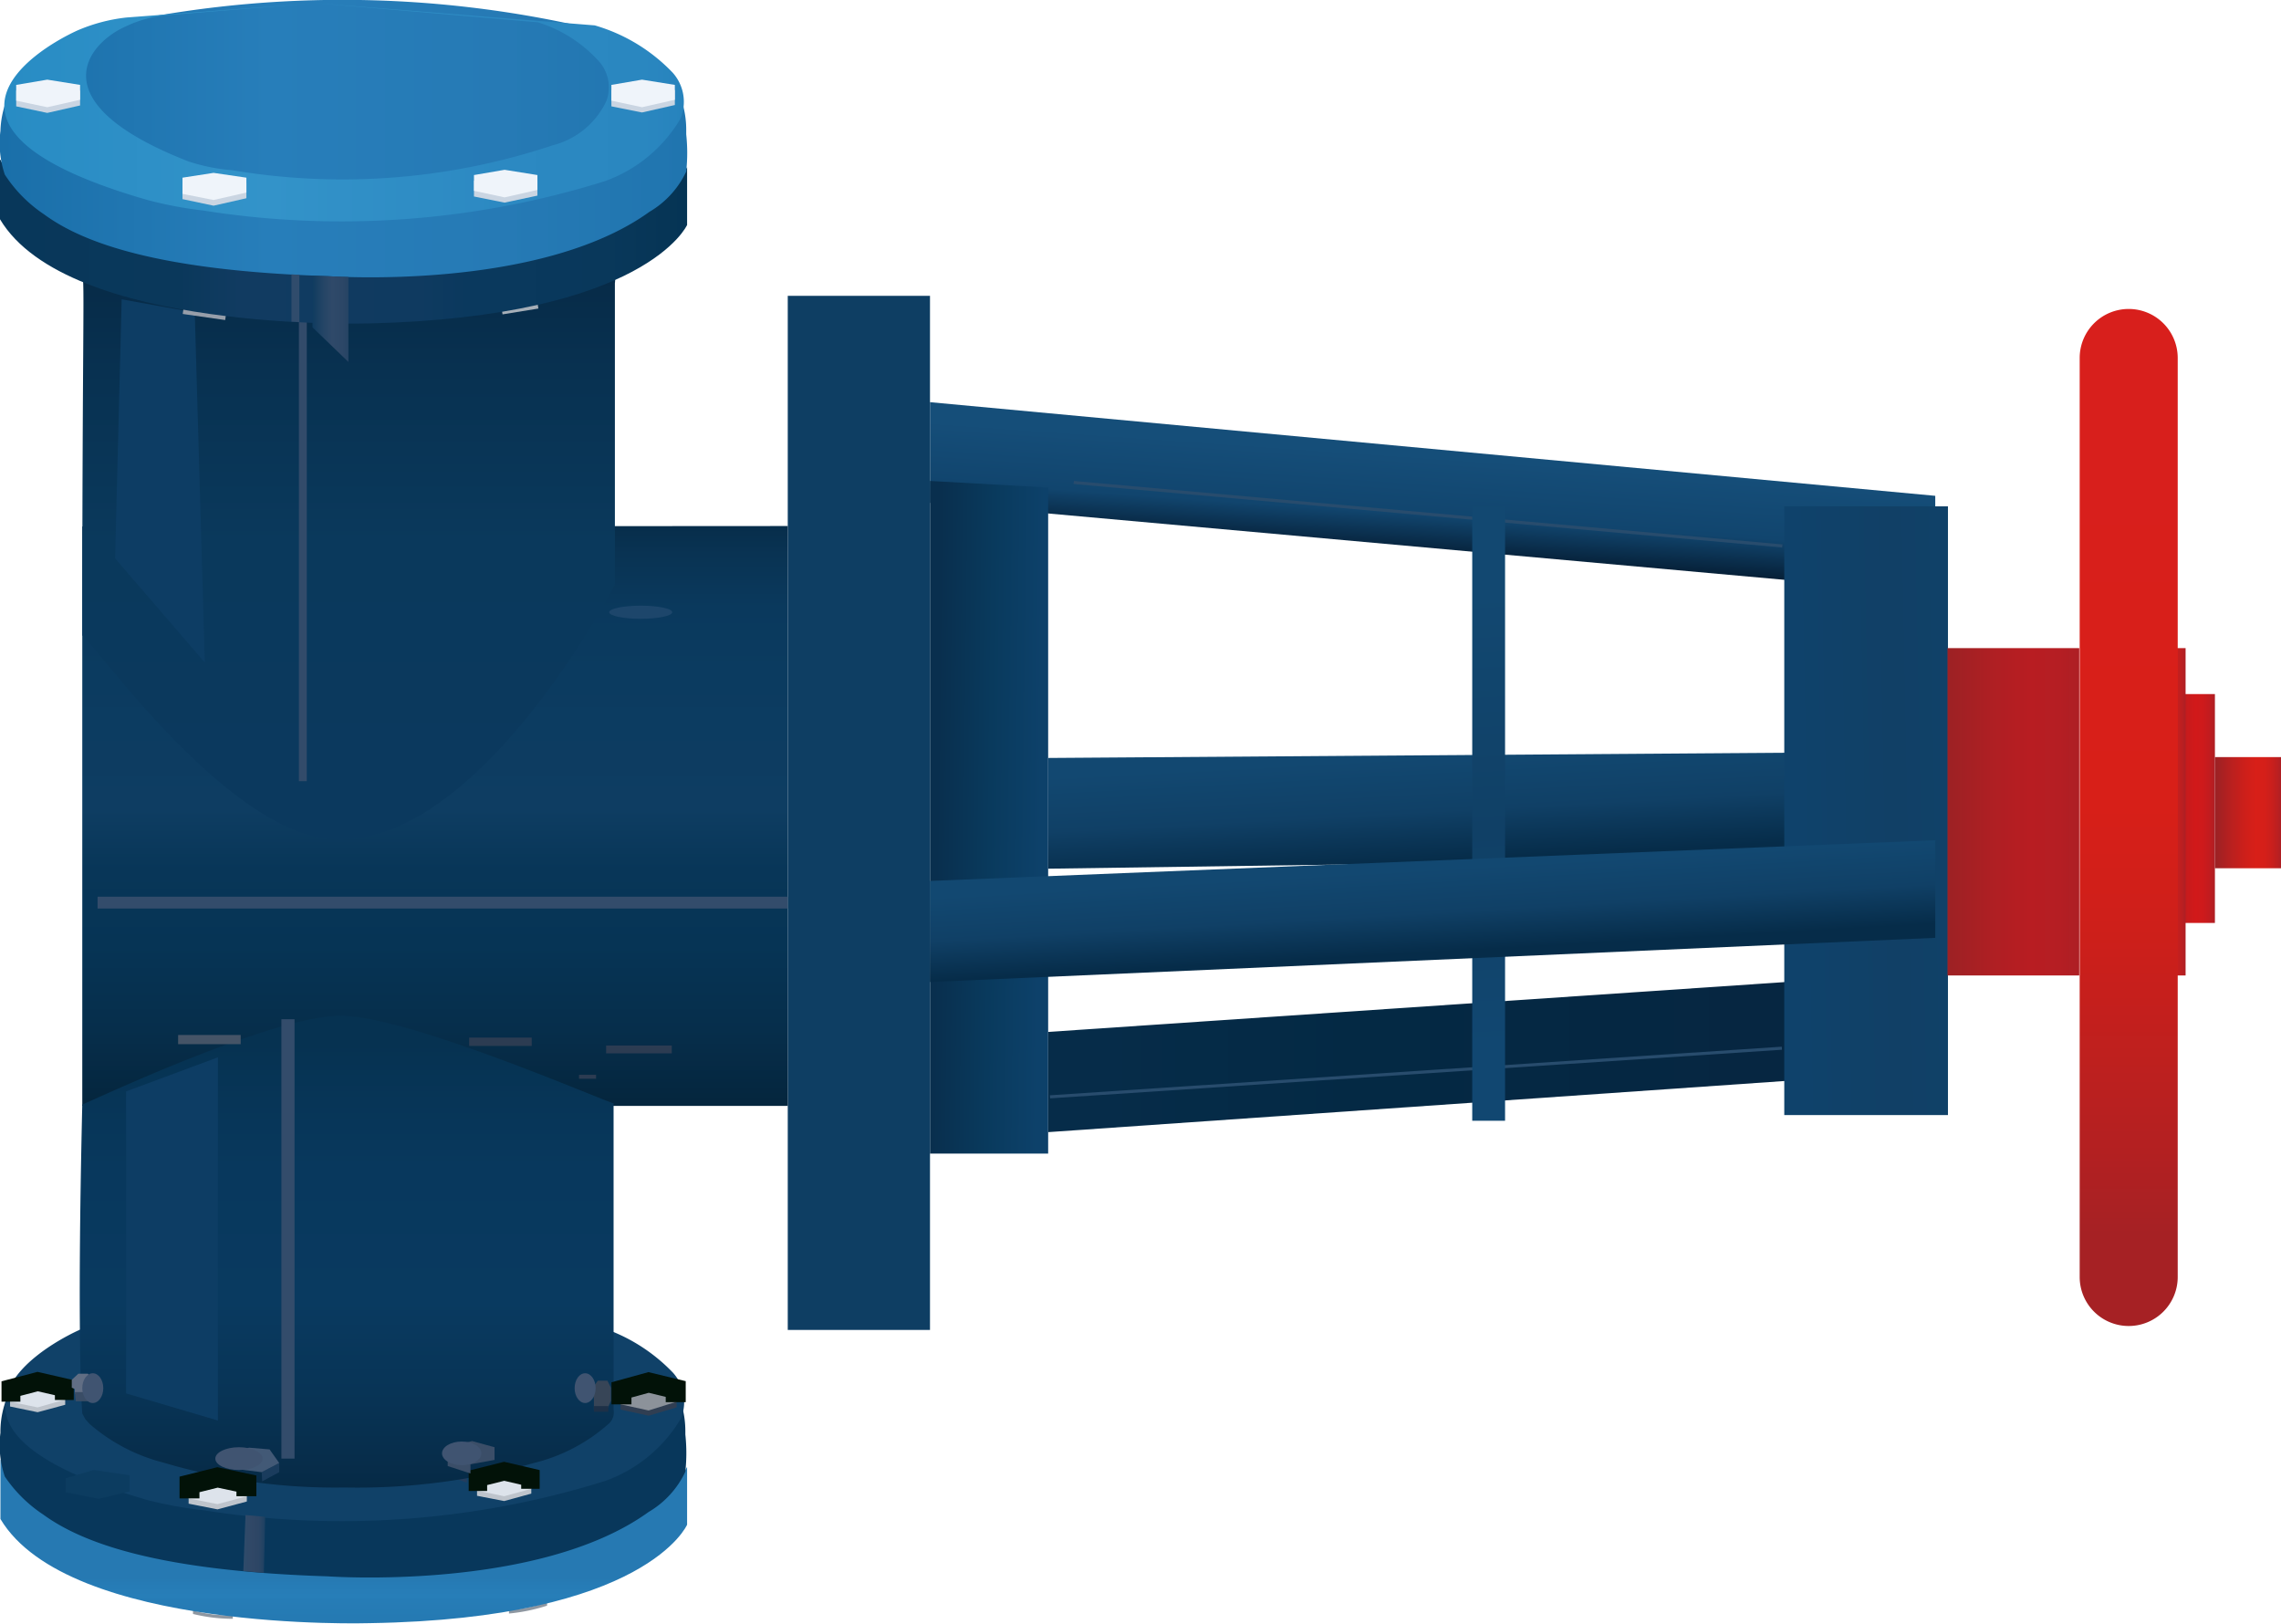<?xml version="1.0" encoding="utf-8"?>
<svg id="a4eff5a5-5330-4072-9fab-c22aad0666a4" data-name="图层 1" xmlns="http://www.w3.org/2000/svg" xmlns:xlink="http://www.w3.org/1999/xlink" viewBox="0 0 52.12 37.1">
  <defs>
    <linearGradient id="ae19455f-5edb-4bc9-a556-46950625686e" data-name="未命名的渐变" x1="32.79" y1="27.43" x2="32.63" y2="25.14" gradientTransform="matrix(1, 0, 0, -1, 0.01, 37.88)" gradientUnits="userSpaceOnUse">
      <stop offset="0" stop-color="#154e79"/>
      <stop offset="0.04" stop-color="#154d78"/>
      <stop offset="0.58" stop-color="#11456e"/>
      <stop offset="1" stop-color="#051d33"/>
    </linearGradient>
    <linearGradient id="b5f32c48-c431-4634-9216-4b0d98999d91" data-name="未命名的渐变 2" x1="21.4" y1="19.2" x2="23.77" y2="19.17" gradientTransform="matrix(1, 0, 0, -1, 0.01, 37.88)" gradientUnits="userSpaceOnUse">
      <stop offset="0" stop-color="#092f4e"/>
      <stop offset="0.51" stop-color="#093a5d"/>
      <stop offset="1" stop-color="#0d416a"/>
    </linearGradient>
    <linearGradient id="aba6256d-1743-48a8-87e3-2134041b29f6" data-name="未命名的渐变 3" x1="32.33" y1="20.58" x2="32.46" y2="18.16" gradientTransform="matrix(1, 0, 0, -1, 0.01, 37.88)" gradientUnits="userSpaceOnUse">
      <stop offset="0" stop-color="#124871"/>
      <stop offset="0.52" stop-color="#104066"/>
      <stop offset="0.99" stop-color="#062c49"/>
    </linearGradient>
    <linearGradient id="e5357261-86f2-4399-bd04-41a0c2128857" data-name="未命名的渐变 4" x1="40.64" y1="13.73" x2="24.39" y2="13.73" gradientTransform="matrix(1, 0, 0, -1, 0.01, 37.88)" gradientUnits="userSpaceOnUse">
      <stop offset="0" stop-color="#062641"/>
      <stop offset="0.59" stop-color="#042944"/>
      <stop offset="0.96" stop-color="#062c49"/>
    </linearGradient>
    <linearGradient id="b8853aed-3a1d-4b5b-8540-76dc53c8913e" data-name="未命名的渐变 5" x1="33.72" y1="24.32" x2="34.31" y2="13.87" gradientTransform="matrix(1, 0, 0, -1, 0.01, 37.88)" gradientUnits="userSpaceOnUse">
      <stop offset="0" stop-color="#124871"/>
      <stop offset="0.52" stop-color="#104066"/>
      <stop offset="0.99" stop-color="#114771"/>
    </linearGradient>
    <linearGradient id="e70d0f18-c8d3-4788-822d-5135eee5f1b5" data-name="未命名的渐变 6" x1="40.96" y1="19.32" x2="44.5" y2="19.39" gradientTransform="matrix(1, 0, 0, -1, 0.01, 37.88)" gradientUnits="userSpaceOnUse">
      <stop offset="0.03" stop-color="#0f426b"/>
      <stop offset="0.65" stop-color="#114066"/>
      <stop offset="1" stop-color="#104168"/>
    </linearGradient>
    <linearGradient id="b650c0be-39f3-4382-b6eb-befc51d02578" data-name="未命名的渐变 7" x1="32.67" y1="18.03" x2="32.78" y2="16.1" xlink:href="#aba6256d-1743-48a8-87e3-2134041b29f6"/>
    <linearGradient id="b8b4a3bc-245e-4da7-b304-5a886d45bcda" data-name="未命名的渐变 8" x1="44.49" y1="19.33" x2="47.5" y2="19.33" gradientTransform="matrix(1, 0, 0, -1, 0.01, 37.88)" gradientUnits="userSpaceOnUse">
      <stop offset="0.03" stop-color="#9e2124"/>
      <stop offset="0.33" stop-color="#ae1f23"/>
      <stop offset="0.62" stop-color="#b81d22"/>
      <stop offset="0.85" stop-color="#b51e23"/>
      <stop offset="1" stop-color="#ad1f24"/>
    </linearGradient>
    <linearGradient id="eba11c17-fba3-4a8b-90a6-e4f64f79ba2d" data-name="未命名的渐变 9" x1="49.44" y1="19.4" x2="50.6" y2="19.4" gradientTransform="matrix(1, 0, 0, -1, 0.01, 37.88)" gradientUnits="userSpaceOnUse">
      <stop offset="0.03" stop-color="#9e2124"/>
      <stop offset="0.16" stop-color="#ad1f21"/>
      <stop offset="0.45" stop-color="#c71b1c"/>
      <stop offset="0.62" stop-color="#d1191a"/>
      <stop offset="0.76" stop-color="#ce1a1b"/>
      <stop offset="0.87" stop-color="#c41b1e"/>
      <stop offset="0.97" stop-color="#b41e22"/>
      <stop offset="1" stop-color="#ad1f24"/>
    </linearGradient>
    <linearGradient id="be69642c-7c20-4bd9-96a6-6184c22a7e52" data-name="未命名的渐变 10" x1="50.6" y1="19.31" x2="52.11" y2="19.31" gradientTransform="matrix(1, 0, 0, -1, 0.01, 37.88)" gradientUnits="userSpaceOnUse">
      <stop offset="0.03" stop-color="#9e2124"/>
      <stop offset="0.2" stop-color="#b42020"/>
      <stop offset="0.46" stop-color="#ce1f1a"/>
      <stop offset="0.62" stop-color="#d81f18"/>
      <stop offset="0.75" stop-color="#d51f19"/>
      <stop offset="0.85" stop-color="#cb1f1c"/>
      <stop offset="0.95" stop-color="#bb1f20"/>
      <stop offset="1" stop-color="#ad1f24"/>
    </linearGradient>
    <linearGradient id="f1215a2d-5701-4272-ae51-d4ae421b3149" data-name="未命名的渐变 11" x1="48.32" y1="19.33" x2="49.93" y2="19.33" gradientTransform="matrix(1, 0, 0, -1, 0.01, 37.88)" gradientUnits="userSpaceOnUse">
      <stop offset="0.03" stop-color="#9e2124"/>
      <stop offset="0.2" stop-color="#b42020"/>
      <stop offset="0.46" stop-color="#ce1f1c"/>
      <stop offset="0.62" stop-color="#d81f1a"/>
      <stop offset="0.75" stop-color="#d51f1b"/>
      <stop offset="0.85" stop-color="#cb1f1d"/>
      <stop offset="0.95" stop-color="#bb1f21"/>
      <stop offset="1" stop-color="#ad1f24"/>
    </linearGradient>
    <linearGradient id="aaa4fc9c-fb0f-47e2-9dcf-df9a8397be75" data-name="未命名的渐变 12" x1="48.63" y1="9.18" x2="48.63" y2="26.23" gradientTransform="matrix(1, 0, 0, -1, 0, 37.89)" gradientUnits="userSpaceOnUse">
      <stop offset="0.03" stop-color="#a62124"/>
      <stop offset="0.15" stop-color="#b42021"/>
      <stop offset="0.44" stop-color="#ce1f1a"/>
      <stop offset="0.62" stop-color="#d81f18"/>
      <stop offset="0.96" stop-color="#d81f1b"/>
      <stop offset="1" stop-color="#d81f1c"/>
    </linearGradient>
    <linearGradient id="a0659df3-78fd-46c7-9423-60459ca3540f" data-name="未命名的渐变 13" x1="9.93" y1="12.3" x2="9.93" y2="25.91" gradientTransform="matrix(1, 0, 0, -1, 0.01, 37.88)" gradientUnits="userSpaceOnUse">
      <stop offset="0.03" stop-color="#05263e"/>
      <stop offset="0.15" stop-color="#062e4b"/>
      <stop offset="0.29" stop-color="#063455"/>
      <stop offset="0.42" stop-color="#083658"/>
      <stop offset="0.52" stop-color="#0e3d62"/>
      <stop offset="0.75" stop-color="#0b3b60"/>
      <stop offset="0.86" stop-color="#0a395d"/>
      <stop offset="0.95" stop-color="#093353"/>
      <stop offset="1" stop-color="#072d4a"/>
    </linearGradient>
    <linearGradient id="ad779def-d4fc-4473-8032-1b76cf7e4f2d" data-name="未命名的渐变 14" x1="7.85" y1="0.91" x2="7.85" y2="1.81" gradientTransform="matrix(1, 0, 0, -1, 0, 37.89)" gradientUnits="userSpaceOnUse">
      <stop offset="0" stop-color="#257ab3"/>
      <stop offset="0.44" stop-color="#267cb6"/>
      <stop offset="0.55" stop-color="#277eb8"/>
      <stop offset="0.89" stop-color="#267bb5"/>
      <stop offset="1" stop-color="#2679b2"/>
    </linearGradient>
    <linearGradient id="b4c13752-d213-4890-a713-37fa58812375" data-name="未命名的渐变 15" x1="7.91" y1="3.3" x2="7.91" y2="14" gradientTransform="matrix(1, 0, 0, -1, 0, 37.89)" gradientUnits="userSpaceOnUse">
      <stop offset="0.03" stop-color="#062944"/>
      <stop offset="0.26" stop-color="#083456"/>
      <stop offset="0.45" stop-color="#093a60"/>
      <stop offset="0.74" stop-color="#08385d"/>
      <stop offset="0.97" stop-color="#063353"/>
      <stop offset="1" stop-color="#063251"/>
    </linearGradient>
    <linearGradient id="a7cb4131-a604-4950-961f-ff48a5c89c56" data-name="未命名的渐变 16" x1="7.96" y1="1948.97" x2="7.96" y2="1962.69" gradientTransform="translate(0 -1943.99)" gradientUnits="userSpaceOnUse">
      <stop offset="0" stop-color="#062742"/>
      <stop offset="0.28" stop-color="#083252"/>
      <stop offset="0.54" stop-color="#0a395c"/>
      <stop offset="0.94" stop-color="#0b395e"/>
    </linearGradient>
    <linearGradient id="b59f3a67-d225-4890-a273-50e7cc8f419e" data-name="未命名的渐变 17" x1="5.55" y1="2.6" x2="6.05" y2="2.6" gradientTransform="matrix(1, 0, 0, -1, 0.01, 37.88)" gradientUnits="userSpaceOnUse">
      <stop offset="0.03" stop-color="#2f4b6a"/>
      <stop offset="0.45" stop-color="#304766"/>
      <stop offset="0.7" stop-color="#2d4665"/>
      <stop offset="0.89" stop-color="#234363"/>
      <stop offset="1" stop-color="#1a4061"/>
    </linearGradient>
    <linearGradient id="bedf197a-15f8-4156-b463-8d584342cf1b" data-name="未命名的渐变 18" x1="-0.01" y1="32.36" x2="15.69" y2="32.36" gradientTransform="matrix(1, 0, 0, -1, 0, 37.89)" gradientUnits="userSpaceOnUse">
      <stop offset="0" stop-color="#08375a"/>
      <stop offset="0.26" stop-color="#0a385b"/>
      <stop offset="0.35" stop-color="#113b61"/>
      <stop offset="0.35" stop-color="#113b61"/>
      <stop offset="0.61" stop-color="#0f3a60"/>
      <stop offset="0.68" stop-color="#0a395e"/>
      <stop offset="0.88" stop-color="#09385b"/>
      <stop offset="1" stop-color="#053454"/>
    </linearGradient>
    <linearGradient id="aad721ba-d14a-4caf-a129-d6e642eca719" data-name="未命名的渐变 19" y1="34.71" x2="15.7" y2="34.71" gradientTransform="matrix(1, 0, 0, -1, 0, 37.89)" gradientUnits="userSpaceOnUse">
      <stop offset="0" stop-color="#1a6fa9"/>
      <stop offset="0.39" stop-color="#277eba"/>
      <stop offset="0.73" stop-color="#267ab5"/>
      <stop offset="1" stop-color="#2075af"/>
    </linearGradient>
    <linearGradient id="a439be86-5f39-452f-84c9-f79ab5f40d95" data-name="未命名的渐变 20" x1="0.09" y1="35.33" x2="15.61" y2="35.33" gradientTransform="matrix(1, 0, 0, -1, 0, 37.89)" gradientUnits="userSpaceOnUse">
      <stop offset="0" stop-color="#288cc4"/>
      <stop offset="0.39" stop-color="#3393c9"/>
      <stop offset="0.73" stop-color="#2c89c2"/>
      <stop offset="0.94" stop-color="#2a87c0"/>
      <stop offset="1" stop-color="#2783bd"/>
    </linearGradient>
    <linearGradient id="f0b0606c-da63-4f20-838d-1bb83bb06b56" data-name="未命名的渐变 21" x1="7.13" y1="30.6" x2="7.95" y2="30.6" gradientTransform="matrix(1, 0, 0, -1, 0.01, 37.88)" gradientUnits="userSpaceOnUse">
      <stop offset="0" stop-color="#0f3c60"/>
      <stop offset="0.32" stop-color="#254566"/>
      <stop offset="0.54" stop-color="#2f4969"/>
      <stop offset="0.83" stop-color="#2c4767"/>
      <stop offset="0.94" stop-color="#284565"/>
    </linearGradient>
  </defs>
  <title>3D压风机-阀门2</title>
  <g>
    <g>
      <polygon points="21.25 11.49 44.22 13.56 44.22 11.33 21.25 9.19 21.25 11.49" style="fill: url(#ae19455f-5edb-4bc9-a556-46950625686e)"/>
      <polygon points="21.25 10.99 23.95 11.14 23.95 26.36 21.25 26.36 21.25 10.99" style="fill: url(#b5f32c48-c431-4634-9216-4b0d98999d91)"/>
      <rect x="18" y="6.76" width="3.25" height="23.63" style="fill: #0e3e63"/>
      <polygon points="23.95 19.85 40.86 19.61 40.86 17.2 23.95 17.32 23.95 19.85" style="fill: url(#aba6256d-1743-48a8-87e3-2134041b29f6)"/>
      <polygon points="23.95 25.87 40.8 24.7 40.8 22.44 23.95 23.58 23.95 25.87" style="fill: url(#e5357261-86f2-4399-bd04-41a0c2128857)"/>
      <polygon points="40.72 12.51 24.53 11.06 24.54 10.99 40.73 12.44 40.72 12.51" style="fill: #284c6d"/>
      <rect x="23.96" y="24.48" width="16.76" height="0.07" transform="translate(-1.54 2.19) rotate(-3.8)" style="fill: #284c6d"/>
      <rect x="33.64" y="11.58" width="0.75" height="14.03" style="fill: url(#b8853aed-3a1d-4b5b-8540-76dc53c8913e)"/>
      <rect x="40.77" y="11.57" width="3.74" height="13.91" style="fill: url(#e70d0f18-c8d3-4788-822d-5135eee5f1b5)"/>
      <polygon points="21.25 22.44 44.22 21.43 44.22 19.2 21.25 20.13 21.25 22.44" style="fill: url(#b650c0be-39f3-4382-b6eb-befc51d02578)"/>
      <rect x="44.5" y="14.81" width="3.01" height="7.48" style="fill: url(#b8b4a3bc-245e-4da7-b304-5a886d45bcda)"/>
      <rect x="49.45" y="15.86" width="1.16" height="5.23" style="fill: url(#eba11c17-fba3-4a8b-90a6-e4f64f79ba2d)"/>
      <rect x="50.61" y="17.3" width="1.51" height="2.54" style="fill: url(#be69642c-7c20-4bd9-96a6-6184c22a7e52)"/>
      <rect x="48.33" y="14.81" width="1.61" height="7.48" style="fill: url(#f1215a2d-5701-4272-ae51-d4ae421b3149)"/>
      <path d="M48.63,30.31h0a1.12,1.12,0,0,1-1.12-1.12v-21a1.12,1.12,0,0,1,1.12-1.12h0a1.12,1.12,0,0,1,1.12,1.12v21A1.12,1.12,0,0,1,48.63,30.31Z" transform="translate(0.01 -0.01)" style="fill: url(#aaa4fc9c-fb0f-47e2-9dcf-df9a8397be75)"/>
    </g>
    <polygon points="18 25.27 1.88 25.27 1.88 12.03 18 12.02 18 25.27" style="fill: url(#a0659df3-78fd-46c7-9423-60459ca3540f)"/>
    <path d="M5.25,37a3.83,3.83,0,0,1-.85-.11l0-.08a3.16,3.16,0,0,0,.91.11V37Z" transform="translate(0.01 -0.01)" style="fill: #8e97a1"/>
    <path d="M11.62,36.88V36.8a3.25,3.25,0,0,0,.87-.18l0,.08A4,4,0,0,1,11.62,36.88Z" transform="translate(0.01 -0.01)" style="fill: #8e97a1"/>
    <path d="M0,33.36s1.31,3.18,10.15,2.48c0,0,4.42-.26,5.54-2.31v1.32S14.77,37,8.44,37.1c0,0-6.89.22-8.44-2.38V33.36Z" transform="translate(0.01 -0.01)" style="fill: url(#ad779def-d4fc-4473-8032-1b76cf7e4f2d)"/>
    <path d="M0,32.75H0a2.23,2.23,0,0,0,.1,1,3.17,3.17,0,0,0,.88.87c.92.67,2.68,1.29,6.49,1.41,0,0,4.82.35,7.34-1.47a2.1,2.1,0,0,0,.84-.92,4,4,0,0,0,0-.85v-.08a2.19,2.19,0,0,0-1.09-1.89,4.59,4.59,0,0,0-1-.41,24.94,24.94,0,0,0-11.53,0,1.63,1.63,0,0,0-.31.11,3.88,3.88,0,0,0-1,.63A2.08,2.08,0,0,0,0,32.75Z" transform="translate(0.01 -0.01)" style="fill: #08375b"/>
    <path d="M15.37,31.38a4,4,0,0,0-1.78-1.08L7.2,29.79h0l5.09.44a3.11,3.11,0,0,1,1.42.92.89.89,0,0,1,.14.89,1.86,1.86,0,0,1-1.22,1,15.11,15.11,0,0,1-7.31.57,4.31,4.31,0,0,1-1-.2c-3.45-1.37-2.25-2.7-1.44-3.1a2.78,2.78,0,0,1,.91-.26L7.1,29.8l-4.2.31a3.63,3.63,0,0,0-1.14.31c-1,.47-3.88,2.29,1.61,3.87a9.42,9.42,0,0,0,1.27.23,20.18,20.18,0,0,0,9.18-.67,3.3,3.3,0,0,0,1.73-1.43A1,1,0,0,0,15.37,31.38Z" transform="translate(0.01 -0.01)" style="fill: #104168"/>
    <polygon points="10.67 33.88 10.14 33.7 10.14 33.53 10.67 33.66 10.67 33.88" style="fill: #243d5d"/>
    <path d="M1.87,25.25c-.13,5.55,0,7.06,0,7.06l.07.13.1.11a4.12,4.12,0,0,0,1.68.88A13.74,13.74,0,0,0,7.86,34a14.72,14.72,0,0,0,4.33-.56,4,4,0,0,0,1.69-.88.35.35,0,0,0,.13-.34c0-.14,0-1.34,0-7h0c-.11,0-4.67-2-6.24-2S2.1,25.16,1.87,25.25Z" transform="translate(0.01 -0.01)" style="fill: url(#b4c13752-d213-4890-a713-37fa58812375)"/>
    <path d="M1.87,14.53c0-6.84.06-8.18,0-8.18A1.11,1.11,0,0,1,2,6.19l.11-.13A3.84,3.84,0,0,1,3.77,5a11.37,11.37,0,0,1,4.15-.68A12.27,12.27,0,0,1,12.23,5a3.8,3.8,0,0,1,1.68,1.07.48.48,0,0,1,.13.41c0,.16,0,6.89,0,6.89s-3,5.83-6.3,5.83C5.26,19.2,2.1,14.64,1.87,14.53Z" transform="translate(0.01 -0.01)" style="fill: url(#a7cb4131-a604-4950-961f-ff48a5c89c56)"/>
    <g>
      <polygon points="11.52 34.3 12.14 34.13 12.14 33.87 11.52 33.73 10.9 33.88 10.9 34.18 11.52 34.3" style="fill: #bec4cc"/>
      <polygon points="11.52 34.19 12.14 34.02 12.14 33.75 11.52 33.62 10.9 33.77 10.9 34.06 11.52 34.19" style="fill: #dde3eb"/>
      <polyline points="10.92 34.07 10.92 33.77 11.52 33.62 12.12 33.76 12.12 34.02" style="fill: none;stroke: #021208;stroke-miterlimit: 10;stroke-width: 0.422px"/>
    </g>
    <g>
      <polygon points="14.82 32.35 15.46 32.16 15.46 31.86 14.82 31.71 14.18 31.88 14.18 32.21 14.82 32.35" style="fill: #303e52"/>
      <polygon points="14.82 32.23 15.46 32.03 15.46 31.74 14.82 31.58 14.18 31.75 14.18 32.09 14.82 32.23" style="fill: #8c929a"/>
      <polyline points="14.2 32.09 14.2 31.76 14.82 31.59 15.44 31.74 15.44 32.04" style="fill: none;stroke: #021208;stroke-miterlimit: 10;stroke-width: 0.457px"/>
    </g>
    <g>
      <polygon points="4.97 34.49 5.64 34.31 5.64 34.02 4.97 33.87 4.31 34.04 4.31 34.36 4.97 34.49" style="fill: #bec4cc"/>
      <polygon points="4.97 34.37 5.64 34.19 5.64 33.9 4.97 33.75 4.31 33.92 4.31 34.24 4.97 34.37" style="fill: #dde3eb"/>
      <polyline points="4.33 34.24 4.33 33.92 4.97 33.76 5.63 33.9 5.63 34.19" style="fill: none;stroke: #021208;stroke-miterlimit: 10;stroke-width: 0.455px"/>
    </g>
    <g>
      <polygon points="0.86 32.27 1.49 32.1 1.49 31.83 0.86 31.68 0.23 31.84 0.23 32.14 0.86 32.27" style="fill: #bec4cc"/>
      <polygon points="0.86 32.16 1.49 31.98 1.49 31.71 0.86 31.57 0.23 31.73 0.23 32.03 0.86 32.16" style="fill: #dde3eb"/>
      <polyline points="0.25 32.03 0.25 31.73 0.86 31.57 1.47 31.71 1.47 31.99" style="fill: none;stroke: #021208;stroke-miterlimit: 10;stroke-width: 0.431px"/>
    </g>
    <polygon points="10.75 33.67 10.23 33.5 10.23 33.2 10.41 33.01 10.79 32.93 11.3 33.07 11.3 33.36 10.75 33.46 10.75 33.67" style="fill: #3b4e68"/>
    <g>
      <polygon points="6.38 33.43 6.38 33.64 5.99 33.85 5.98 33.64 6.38 33.43" style="fill: #1a3c5d"/>
      <polygon points="5.24 33.55 5.24 33.23 5.69 33.08 6.16 33.12 6.38 33.43 5.98 33.64 5.24 33.55" style="fill: #425976"/>
    </g>
    <g>
      <polygon points="1.71 31.85 1.71 31.74 1.64 31.71 1.64 31.53 1.79 31.39 2.01 31.39 2.15 31.62 2.09 31.86 1.71 31.85" style="fill: #616e84"/>
      <polygon points="1.71 31.81 1.73 32.02 2.09 32.02 2.09 31.81 1.71 31.81" style="fill: #3a4d66"/>
    </g>
    <g>
      <polygon points="13.87 32.21 13.57 32.21 13.57 31.96 13.53 31.73 13.66 31.55 13.88 31.55 13.96 31.71 13.96 32.01 13.87 32.21" style="fill: #374557"/>
      <rect x="13.57" y="32.13" width="0.33" height="0.13" style="fill: #1d3047"/>
    </g>
    <polygon points="6.03 35.94 5.56 35.9 5.61 34.62 6.06 34.66 6.03 35.94" style="fill: url(#b59f3a67-d225-4890-a273-50e7cc8f419e)"/>
    <polygon points="4.98 32.46 2.88 31.84 2.88 24.94 4.98 24.16 4.98 32.46" style="fill: #0d3d64"/>
    <polygon points="4.68 15.14 2.63 12.76 2.78 6.84 4.45 7.14 4.68 15.14" style="fill: #0d3d64"/>
    <g>
      <rect x="2.23" y="20.49" width="15.77" height="0.27" style="fill: #334c6b"/>
      <ellipse cx="14.64" cy="13.99" rx="0.72" ry="0.15" style="fill: #1d466b"/>
      <rect x="13.85" y="23.89" width="1.5" height="0.18" style="fill: #2c3c52"/>
      <rect x="10.72" y="23.71" width="1.43" height="0.19" style="fill: #2c3c52"/>
      <rect x="4.07" y="23.65" width="1.43" height="0.21" style="fill: #455467"/>
      <rect x="13.23" y="24.56" width="0.39" height="0.09" style="fill: #2c3c52"/>
      <rect x="6.43" y="23.29" width="0.3" height="10.04" style="fill: #334c6b"/>
      <ellipse cx="5.46" cy="33.33" rx="0.54" ry="0.26" style="fill: #405471"/>
      <ellipse cx="2.12" cy="31.72" rx="0.24" ry="0.34" style="fill: #405471"/>
      <ellipse cx="13.37" cy="31.72" rx="0.24" ry="0.34" style="fill: #405471"/>
      <ellipse cx="10.55" cy="33.21" rx="0.45" ry="0.27" style="fill: #405471"/>
      <polygon points="2.25 34.25 2.96 34.08 2.96 33.71 2.14 33.59 1.5 33.78 1.5 34.1 2.25 34.25" style="fill: #0c3c60"/>
      <rect x="6.83" y="7.27" width="0.18" height="10.58" style="fill: #324b6a"/>
    </g>
    <rect x="4.53" y="6.62" width="0.28" height="0.98" transform="translate(-3.02 10.72) rotate(-81.85)" style="fill: #969eaa"/>
    <rect x="11.45" y="6.88" width="0.83" height="0.24" transform="translate(-0.96 1.99) rotate(-9.22)" style="fill: #a6afb8"/>
    <path d="M0,3.66S1.31,6.84,10.15,6.14c0,0,4.42-.26,5.54-2.31V5.15s-.93,2.1-7.26,2.25c0,0-6.89.22-8.44-2.38V3.66Z" transform="translate(0.01 -0.01)" style="fill: url(#bedf197a-15f8-4156-b463-8d584342cf1b)"/>
    <path d="M0,3H0a2.23,2.23,0,0,0,.1,1A3.17,3.17,0,0,0,1,4.91c.91.67,2.68,1.29,6.49,1.41,0,0,4.82.35,7.34-1.47a2.1,2.1,0,0,0,.84-.92,4,4,0,0,0,0-.85V3A2.19,2.19,0,0,0,14.61,1.1a4.59,4.59,0,0,0-1-.41A24.94,24.94,0,0,0,2.1.67l-.32.1a3.88,3.88,0,0,0-1,.63A2.17,2.17,0,0,0,0,3Z" transform="translate(0.01 -0.01)" style="fill: url(#aad721ba-d14a-4caf-a129-d6e642eca719)"/>
    <path d="M15.36,1.67A4,4,0,0,0,13.58.59L7.19.08h0l5.09.44a3.11,3.11,0,0,1,1.42.92.89.89,0,0,1,.14.89,1.86,1.86,0,0,1-1.22,1,15.17,15.17,0,0,1-7.32.57,4.31,4.31,0,0,1-1-.2C.84,2.35,2,1,2.85.62A2.78,2.78,0,0,1,3.76.36L7.08.09,2.88.41a3.89,3.89,0,0,0-1.13.3C.73,1.18-2.14,3,3.36,4.58a8.9,8.9,0,0,0,1.27.24,20.18,20.18,0,0,0,9.18-.67,3.3,3.3,0,0,0,1.73-1.43A1,1,0,0,0,15.36,1.67Z" transform="translate(0.01 -0.01)" style="fill: url(#a439be86-5f39-452f-84c9-f79ab5f40d95)"/>
    <polygon points="6.84 7.36 6.66 7.35 6.66 6.27 6.84 6.28 6.84 7.36" style="fill: #304c6c"/>
    <polygon points="7.96 6.33 7.96 8.27 7.14 7.48 7.14 6.3 7.96 6.33" style="fill: url(#f0b0606c-da63-4f20-838d-1bb83bb06b56)"/>
    <g>
      <polygon points="1.08 2.58 1.83 2.41 1.83 2.07 1.08 1.95 0.37 2.07 0.37 2.43 1.08 2.58" style="fill: #cad5e2"/>
      <polygon points="1.08 2.45 1.83 2.28 1.83 1.94 1.08 1.82 0.37 1.94 0.37 2.3 1.08 2.45" style="fill: #eff4fa"/>
    </g>
    <g>
      <polygon points="4.88 4.7 5.63 4.53 5.63 4.19 4.88 4.07 4.17 4.19 4.17 4.55 4.88 4.7" style="fill: #cad5e2"/>
      <polygon points="4.88 4.57 5.63 4.4 5.63 4.06 4.88 3.95 4.17 4.06 4.17 4.43 4.88 4.57" style="fill: #eff4fa"/>
    </g>
    <g>
      <polygon points="11.53 4.63 12.28 4.47 12.28 4.13 11.53 4.01 10.83 4.13 10.83 4.49 11.53 4.63" style="fill: #cad5e2"/>
      <polygon points="11.53 4.51 12.28 4.34 12.28 4 11.53 3.88 10.83 4 10.83 4.36 11.53 4.51" style="fill: #eff4fa"/>
    </g>
    <g>
      <polygon points="14.67 2.57 15.42 2.4 15.42 2.06 14.67 1.95 13.97 2.06 13.97 2.43 14.67 2.57" style="fill: #cad5e2"/>
      <polygon points="14.67 2.45 15.42 2.28 15.42 1.94 14.67 1.82 13.97 1.94 13.97 2.3 14.67 2.45" style="fill: #eff4fa"/>
    </g>
  </g>
</svg>
